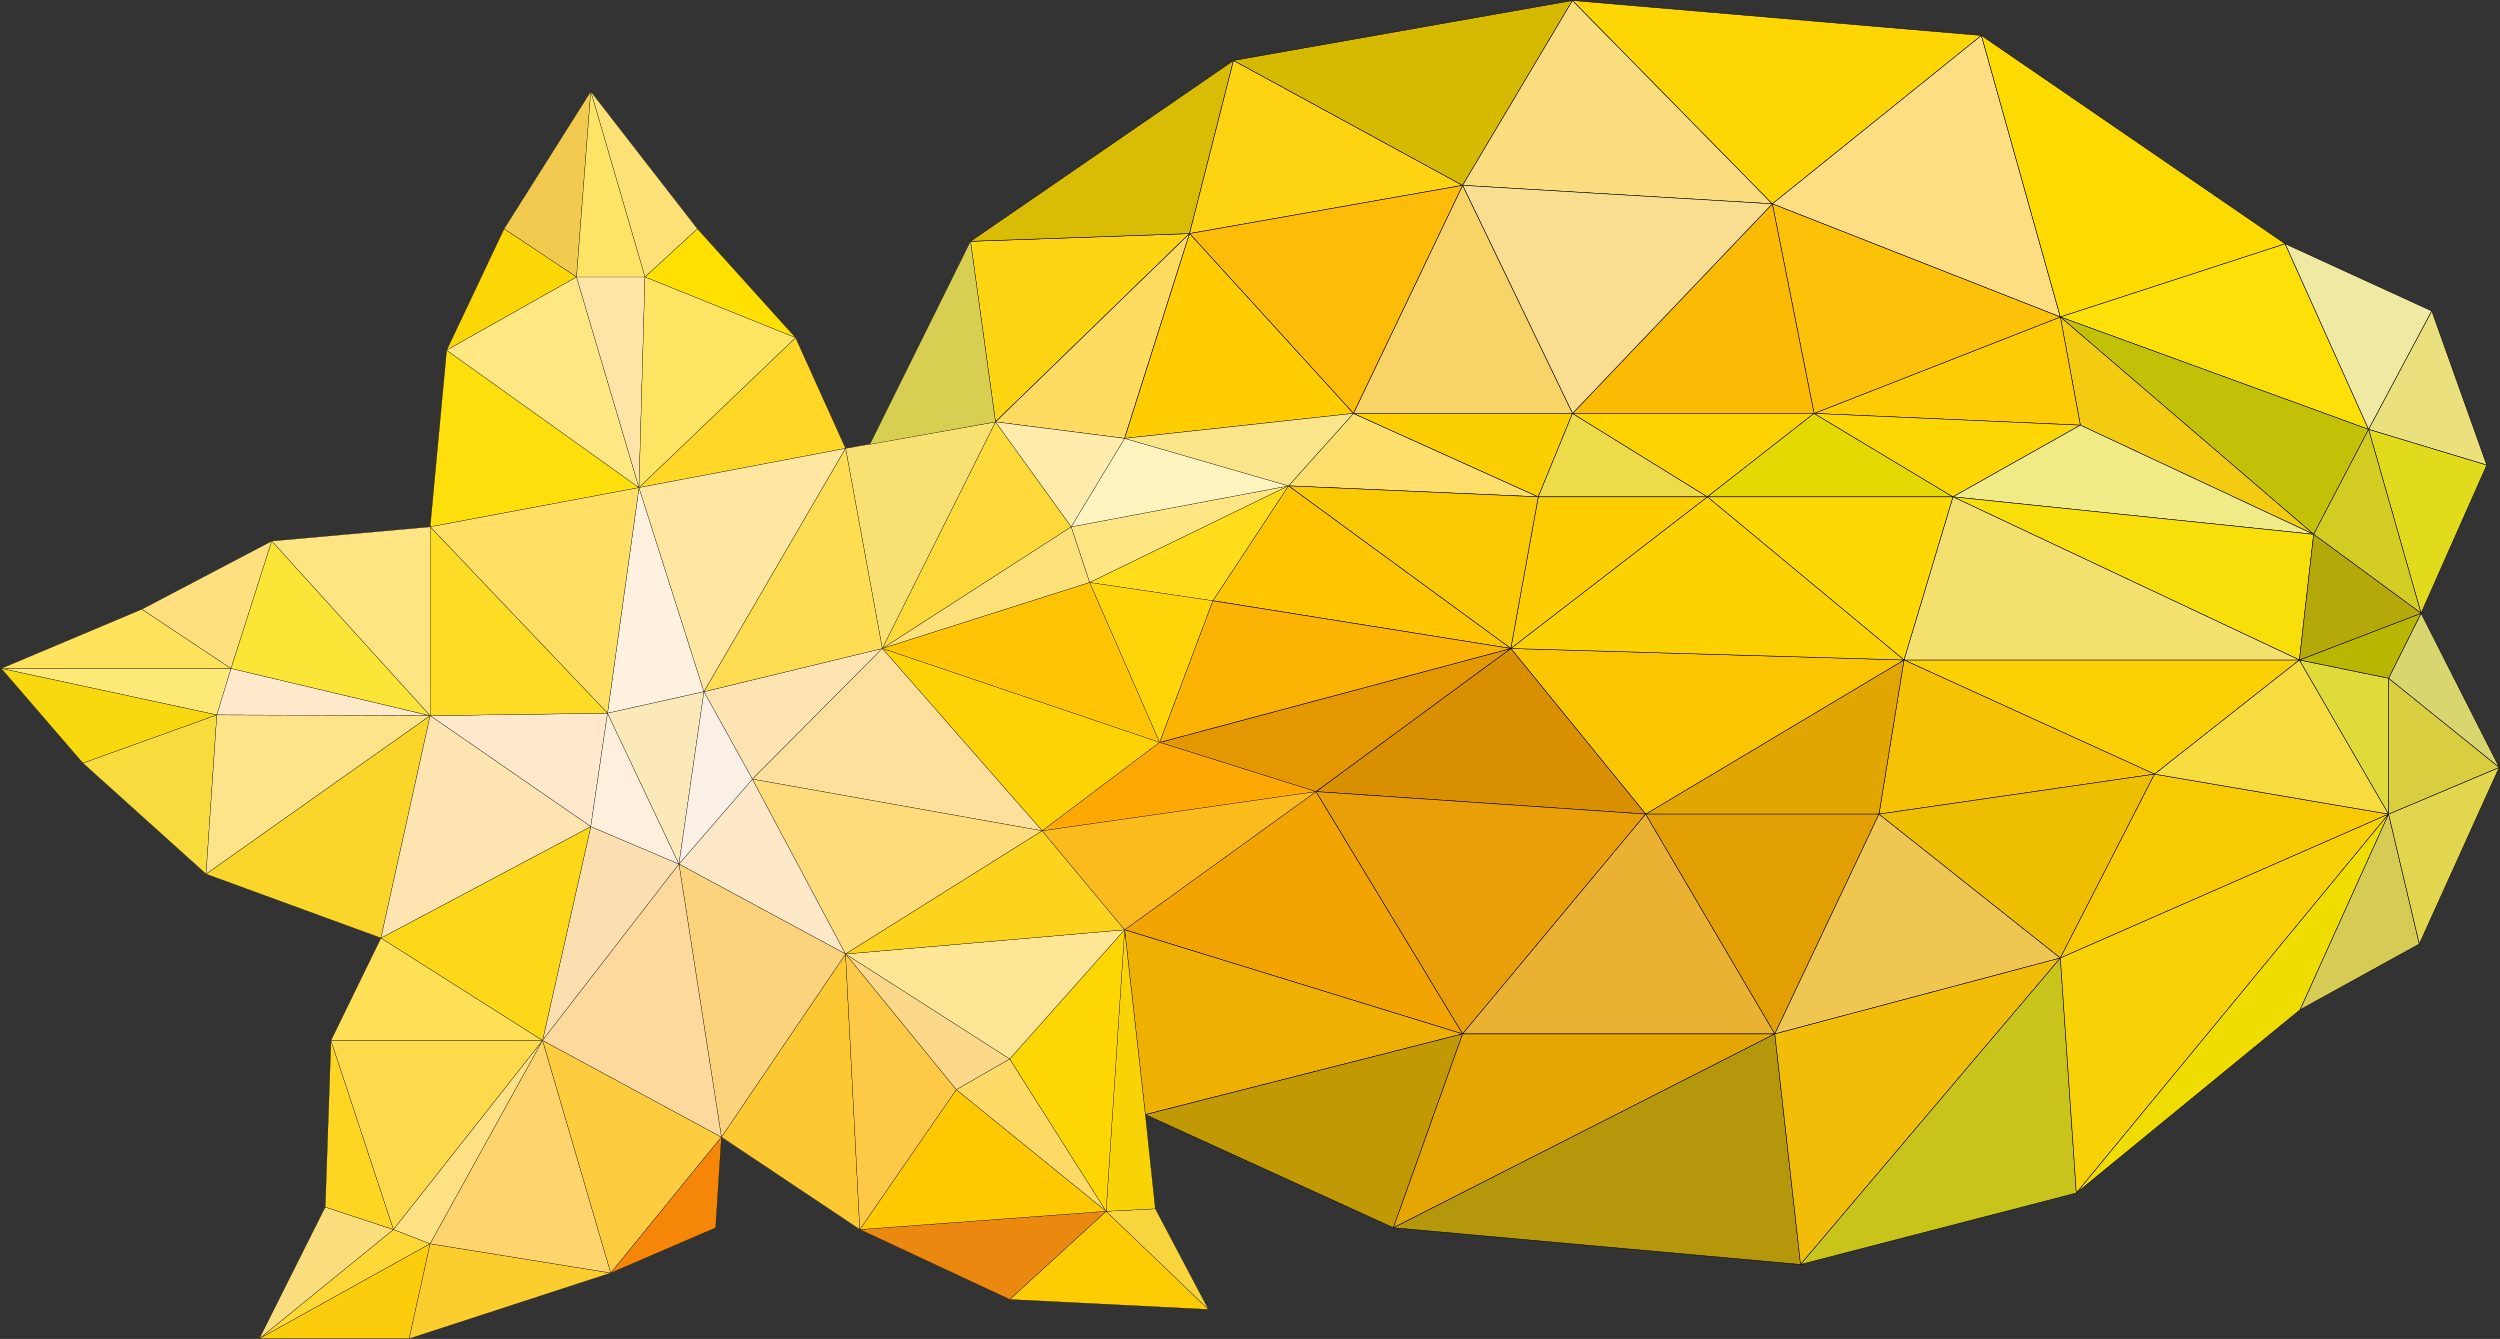 <?xml version="1.0" encoding="utf-8"?>
<!-- Generator: Adobe Illustrator 24.1.0, SVG Export Plug-In . SVG Version: 6.00 Build 0)  -->
<svg version="1.1" baseProfile="tiny" id="央铋_4"
	 xmlns="http://www.w3.org/2000/svg" xmlns:xlink="http://www.w3.org/1999/xlink" x="0px" y="0px" viewBox="0 0 1000.8 536"
	 xml:space="preserve">
<rect x="0" y="0" width="1000.8" height="536" fill="#333333" stroke="none"/>
<g>
	<g>
		<polygon fill="#FDD513" stroke="#000000" stroke-width="0.2" stroke-miterlimit="10" points="388.5,96.6 398.5,168.9 476.2,93.5 
					"/>
		<polygon fill="#D9BC05" stroke="#000000" stroke-width="0.2" stroke-miterlimit="10" points="493.8,24.2 388.5,96.6 476.2,93.5 		
			"/>
		<polygon fill="#FFDC61" stroke="#000000" stroke-width="0.2" stroke-miterlimit="10" points="476.2,93.5 398.5,168.9 450.2,175.5 
					"/>
		<polygon fill="#FED312" stroke="#000000" stroke-width="0.2" stroke-miterlimit="10" points="585.5,74.2 493.8,24.2 476.2,93.5 		
			"/>
		<polygon fill="#D6BA01" stroke="#000000" stroke-width="0.2" stroke-miterlimit="10" points="629.5,0.2 493.8,24.2 585.5,74.2 		
			"/>
		<polygon fill="#F9DD7E" stroke="#000000" stroke-width="0.2" stroke-miterlimit="10" points="709.5,81.6 629.5,0.2 585.5,74.2 		
			"/>
		<polygon fill="#FDD604" stroke="#000000" stroke-width="0.2" stroke-miterlimit="10" points="793.2,14.2 629.5,0.2 709.5,81.6 		
			"/>
		<polygon fill="#FEDE82" stroke="#000000" stroke-width="0.2" stroke-miterlimit="10" points="824.8,126.9 793.2,14.2 709.5,81.6 
					"/>
		<polygon fill="#FDDA00" stroke="#000000" stroke-width="0.2" stroke-miterlimit="10" points="914.8,97.6 793.2,14.2 824.8,126.9 
					"/>
		<polygon fill="#FDE008" stroke="#000000" stroke-width="0.2" stroke-miterlimit="10" points="948.2,171.9 914.8,97.6 824.8,126.9 
					"/>
		<polygon fill="#C2C108" stroke="#000000" stroke-width="0.2" stroke-miterlimit="10" points="948.2,171.9 824.8,126.9 
			926.2,213.9 		"/>
		<polygon fill="#F3CB11" stroke="#000000" stroke-width="0.2" stroke-miterlimit="10" points="926.2,213.9 824.8,126.9 
			832.8,170.2 		"/>
		<polygon fill="#FECC04" stroke="#000000" stroke-width="0.2" stroke-miterlimit="10" points="832.8,170.2 824.8,126.9 
			726.2,165.5 		"/>
		<polygon fill="#FCC109" stroke="#000000" stroke-width="0.2" stroke-miterlimit="10" points="824.8,126.9 709.5,81.6 726.2,165.5 
					"/>
		<polygon fill="#FBBA04" stroke="#000000" stroke-width="0.2" stroke-miterlimit="10" points="726.2,165.5 709.5,81.6 629.5,165.5 
					"/>
		<polygon fill="#F9DE92" stroke="#000000" stroke-width="0.2" stroke-miterlimit="10" points="709.5,81.6 585.5,74.2 629.5,165.5 
					"/>
		<polygon fill="#F8D367" stroke="#000000" stroke-width="0.2" stroke-miterlimit="10" points="629.5,165.5 585.5,74.2 541.8,165.5 
					"/>
		<polygon fill="#FCBC08" stroke="#000000" stroke-width="0.2" stroke-miterlimit="10" points="585.5,74.2 476.2,93.5 541.8,165.5 
					"/>
		<polygon fill="#FFCD02" stroke="#000000" stroke-width="0.2" stroke-miterlimit="10" points="476.2,93.5 450.2,175.5 541.8,165.5 
					"/>
		<polygon fill="#FCDF6C" stroke="#000000" stroke-width="0.2" stroke-miterlimit="10" points="541.8,165.5 515.8,194.5 
			615.8,198.9 		"/>
		<polygon fill="#FBCF01" stroke="#000000" stroke-width="0.2" stroke-miterlimit="10" points="629.5,165.5 541.8,165.5 
			615.8,198.9 		"/>
		<polygon fill="#EDDB4A" stroke="#000000" stroke-width="0.2" stroke-miterlimit="10" points="683.5,198.9 629.5,165.5 
			615.8,198.9 		"/>
		<polygon fill="#FFD202" stroke="#000000" stroke-width="0.2" stroke-miterlimit="10" points="726.2,165.5 629.5,165.5 
			683.5,198.9 		"/>
		<polygon fill="#E4D902" stroke="#000000" stroke-width="0.2" stroke-miterlimit="10" points="781.8,198.9 726.2,165.5 
			683.5,198.9 		"/>
		<polygon fill="#FDD704" stroke="#000000" stroke-width="0.2" stroke-miterlimit="10" points="832.8,170.2 726.2,165.5 
			781.8,198.9 		"/>
		<polygon fill="#F0EA87" stroke="#000000" stroke-width="0.2" stroke-miterlimit="10" points="781.8,198.9 926.2,213.9 
			832.8,170.2 		"/>
		<polygon fill="#F9DF0A" stroke="#000000" stroke-width="0.2" stroke-miterlimit="10" points="920.5,264.2 926.2,213.9 
			781.8,198.9 		"/>
		<polygon fill="#FBD004" stroke="#000000" stroke-width="0.2" stroke-miterlimit="10" points="862.5,309.9 920.5,264.2 
			762.2,264.2 		"/>
		<polygon fill="#F4E06E" stroke="#000000" stroke-width="0.2" stroke-miterlimit="10" points="762.2,264.2 920.5,264.2 
			781.8,198.9 		"/>
		<polygon fill="#F5C303" stroke="#000000" stroke-width="0.2" stroke-miterlimit="10" points="752.2,325.9 862.5,309.9 
			762.2,264.2 		"/>
		<polygon fill="#FDD803" stroke="#000000" stroke-width="0.2" stroke-miterlimit="10" points="762.2,264.2 781.8,198.9 
			683.5,198.9 		"/>
		<polygon fill="#E1A602" stroke="#000000" stroke-width="0.2" stroke-miterlimit="10" points="658.8,325.9 752.2,325.9 
			762.2,264.2 		"/>
		<polygon fill="#FAC601" stroke="#000000" stroke-width="0.2" stroke-miterlimit="10" points="604.8,259.6 658.8,325.9 
			762.2,264.2 		"/>
		<polygon fill="#FDD201" stroke="#000000" stroke-width="0.2" stroke-miterlimit="10" points="604.8,259.6 762.2,264.2 
			683.5,198.9 		"/>
		<polygon fill="#FDCF02" stroke="#000000" stroke-width="0.2" stroke-miterlimit="10" points="615.8,198.9 604.8,259.6 
			683.5,198.9 		"/>
		<polygon fill="#D99000" stroke="#000000" stroke-width="0.2" stroke-miterlimit="10" points="526.8,316.9 658.8,325.9 
			604.8,259.6 		"/>
		<polygon fill="#F9C904" stroke="#000000" stroke-width="0.2" stroke-miterlimit="10" points="615.8,198.9 515.8,194.5 
			604.8,259.6 		"/>
		<polygon fill="#E39801" stroke="#000000" stroke-width="0.2" stroke-miterlimit="10" points="464.2,297.2 526.8,316.9 
			604.8,259.6 		"/>
		<polygon fill="#FEC501" stroke="#000000" stroke-width="0.2" stroke-miterlimit="10" points="604.8,259.6 515.8,194.5 
			485.5,240.5 		"/>
		<polygon fill="#FBB403" stroke="#000000" stroke-width="0.2" stroke-miterlimit="10" points="485.5,240.5 464.2,297.2 
			604.8,259.6 		"/>
		<polygon fill="#E89F08" stroke="#000000" stroke-width="0.2" stroke-miterlimit="10" points="526.8,316.9 585.5,413.9 
			658.8,325.9 		"/>
		<polygon fill="#F2A502" stroke="#000000" stroke-width="0.2" stroke-miterlimit="10" points="450.2,372.2 585.5,413.9 
			526.8,316.9 		"/>
		<polygon fill="#EAB132" stroke="#000000" stroke-width="0.2" stroke-miterlimit="10" points="585.5,413.9 710.5,413.9 
			658.8,325.9 		"/>
		<polygon fill="#E29F03" stroke="#000000" stroke-width="0.2" stroke-miterlimit="10" points="658.8,325.9 710.5,413.9 
			752.2,325.9 		"/>
		<polygon fill="#EEC651" stroke="#000000" stroke-width="0.2" stroke-miterlimit="10" points="710.5,413.9 824.8,383.5 
			752.2,325.9 		"/>
		<polygon fill="#EEBE00" stroke="#000000" stroke-width="0.2" stroke-miterlimit="10" points="752.2,325.9 824.8,383.5 
			862.5,309.9 		"/>
		<polygon fill="#F7CA02" stroke="#000000" stroke-width="0.2" stroke-miterlimit="10" points="824.8,383.5 956.2,325.9 
			862.5,309.9 		"/>
		<polygon fill="#F6DC3E" stroke="#000000" stroke-width="0.2" stroke-miterlimit="10" points="862.5,309.9 956.2,325.9 
			920.5,264.2 		"/>
		<polygon fill="#DFDB3A" stroke="#000000" stroke-width="0.2" stroke-miterlimit="10" points="920.5,264.2 956.2,325.9 
			956.2,271.5 		"/>
		<polygon fill="#EEB002" stroke="#000000" stroke-width="0.2" stroke-miterlimit="10" points="458.5,446.2 585.5,413.9 
			450.2,372.2 		"/>
		<polygon fill="#C19905" stroke="#000000" stroke-width="0.2" stroke-miterlimit="10" points="458.5,446.2 458.5,446.2 
			557.8,491.5 585.5,413.9 		"/>
		<polygon fill="#E4A602" stroke="#000000" stroke-width="0.2" stroke-miterlimit="10" points="585.5,413.9 557.8,491.5 
			710.5,413.9 		"/>
		<polygon fill="#B5970C" stroke="#000000" stroke-width="0.2" stroke-miterlimit="10" points="557.8,491.5 720.8,506.2 
			710.5,413.9 		"/>
		<polygon fill="#F1BD09" stroke="#000000" stroke-width="0.2" stroke-miterlimit="10" points="710.5,413.9 720.8,506.2 
			824.8,383.5 		"/>
		<polygon fill="#C8C41C" stroke="#000000" stroke-width="0.2" stroke-miterlimit="10" points="720.8,506.2 831.2,477.6 
			824.8,383.5 		"/>
		<polygon fill="#F8D107" stroke="#000000" stroke-width="0.2" stroke-miterlimit="10" points="824.8,383.5 831.2,477.6 
			956.2,325.9 		"/>
		<polygon fill="#EFDD00" stroke="#000000" stroke-width="0.2" stroke-miterlimit="10" points="831.2,477.6 920.8,404.2 
			956.2,325.9 		"/>
		<polygon fill="#D6CB55" stroke="#000000" stroke-width="0.2" stroke-miterlimit="10" points="920.8,404.2 968.5,377.9 
			956.2,325.9 		"/>
		<polygon fill="#E2D64F" stroke="#000000" stroke-width="0.2" stroke-miterlimit="10" points="956.2,325.9 968.5,377.9 
			1000.5,307.2 		"/>
		<polygon fill="#D9CD40" stroke="#000000" stroke-width="0.2" stroke-miterlimit="10" points="956.2,325.9 1000.5,307.2 
			956.2,271.5 		"/>
		<polygon fill="#D9D670" stroke="#000000" stroke-width="0.2" stroke-miterlimit="10" points="1000.5,307.2 969.2,245.5 
			956.2,271.5 		"/>
		<polygon fill="#F0E9A3" stroke="#000000" stroke-width="0.2" stroke-miterlimit="10" points="973.5,124.5 914.8,97.6 948.2,171.9 
					"/>
		<polygon fill="#EAE07D" stroke="#000000" stroke-width="0.2" stroke-miterlimit="10" points="995.5,186.2 973.5,124.5 
			948.2,171.9 		"/>
		<polygon fill="#E2DA1C" stroke="#000000" stroke-width="0.2" stroke-miterlimit="10" points="969.2,245.5 995.5,186.2 
			948.2,171.9 		"/>
		<polygon fill="#D3CC22" stroke="#000000" stroke-width="0.2" stroke-miterlimit="10" points="926.2,213.9 969.2,245.5 
			948.2,171.9 		"/>
		<polygon fill="#B9B601" stroke="#000000" stroke-width="0.2" stroke-miterlimit="10" points="956.2,271.5 969.2,245.5 
			920.5,264.2 		"/>
		<polygon fill="#B5A80A" stroke="#000000" stroke-width="0.2" stroke-miterlimit="10" points="920.5,264.2 969.2,245.5 
			926.2,213.9 		"/>
	</g>
	<g>
		<polygon fill="#F1CA4F" stroke="#000000" stroke-width="0.1" stroke-miterlimit="10" points="236.5,36.6 201.8,91.6 230.8,110.9 
					"/>
		<polygon fill="#FCD706" stroke="#000000" stroke-width="0.1" stroke-miterlimit="10" points="201.8,91.6 178.8,140.2 230.8,110.9 
					"/>
		<polygon fill="#FEE176" stroke="#000000" stroke-width="0.1" stroke-miterlimit="10" points="279.2,91.6 236.5,36.6 258.2,110.9 
					"/>
		<polygon fill="#FFE001" stroke="#000000" stroke-width="0.1" stroke-miterlimit="10" points="318.5,135.2 279.2,91.6 258.2,110.9 
					"/>
		<polygon fill="#FDE00B" stroke="#000000" stroke-width="0.1" stroke-miterlimit="10" points="178.8,140.2 172.2,210.9 
			255.8,195.2 		"/>
		<polygon fill="#FFE883" stroke="#000000" stroke-width="0.1" stroke-miterlimit="10" points="230.8,110.9 178.8,140.2 
			255.8,195.2 		"/>
		<polygon fill="#FDE467" stroke="#000000" stroke-width="0.1" stroke-miterlimit="10" points="258.2,110.9 236.5,36.6 230.8,110.9 
					"/>
		<polygon fill="#FEE5A7" stroke="#000000" stroke-width="0.1" stroke-miterlimit="10" points="230.8,110.9 255.8,195.2 
			258.2,110.9 		"/>
		<polygon fill="#FDE563" stroke="#000000" stroke-width="0.1" stroke-miterlimit="10" points="255.8,195.2 318.5,135.2 
			258.2,110.9 		"/>
		<polygon fill="#FED727" stroke="#000000" stroke-width="0.1" stroke-miterlimit="10" points="338.5,179.5 318.5,135.2 
			255.8,195.2 		"/>
		<polygon fill="#FDE978" stroke="#000000" stroke-width="0.1" stroke-miterlimit="10" points="92.5,267.6 0.5,267.6 86.8,286.2 		
			"/>
		<polygon fill="#F8D80F" stroke="#000000" stroke-width="0.1" stroke-miterlimit="10" points="0.5,267.6 33.2,305.5 86.8,286.2 		
			"/>
		<polygon fill="#FEE35F" stroke="#000000" stroke-width="0.1" stroke-miterlimit="10" points="56.8,243.9 0.5,267.6 92.5,267.6 		
			"/>
		<polygon fill="#FEEACB" stroke="#000000" stroke-width="0.1" stroke-miterlimit="10" points="86.8,286.2 172.2,286.5 92.5,267.6 
					"/>
		<polygon fill="#FFE07E" stroke="#000000" stroke-width="0.1" stroke-miterlimit="10" points="108.8,216.6 56.8,243.9 92.5,267.6 
					"/>
		<polygon fill="#F8DC3E" stroke="#000000" stroke-width="0.1" stroke-miterlimit="10" points="33.2,305.5 82.5,349.9 86.8,286.2 		
			"/>
		<polygon fill="#FDE38A" stroke="#000000" stroke-width="0.1" stroke-miterlimit="10" points="86.8,286.2 82.5,349.9 172.2,286.5 
					"/>
		<polygon fill="#FAD52A" stroke="#000000" stroke-width="0.1" stroke-miterlimit="10" points="82.5,349.9 152.5,375.5 172.2,286.5 
					"/>
		<polygon fill="#FBE638" stroke="#000000" stroke-width="0.1" stroke-miterlimit="10" points="172.2,286.5 108.8,216.6 92.5,267.6 
					"/>
		<polygon fill="#FEE482" stroke="#000000" stroke-width="0.1" stroke-miterlimit="10" points="172.2,210.9 108.8,216.6 
			172.2,286.5 		"/>
		<polygon fill="#FFE584" stroke="#000000" stroke-width="0.1" stroke-miterlimit="10" points="515.8,194.5 428.8,210.9 
			436.2,233.2 		"/>
		<polygon fill="#FCE07A" stroke="#000000" stroke-width="0.1" stroke-miterlimit="10" points="428.8,210.9 353.2,259.6 
			436.2,233.2 		"/>
		<polygon fill="#FFF3C0" stroke="#000000" stroke-width="0.1" stroke-miterlimit="10" points="450.2,175.5 428.8,210.9 
			515.8,194.5 		"/>
		<polygon fill="#FFEBAB" stroke="#000000" stroke-width="0.1" stroke-miterlimit="10" points="450.2,175.5 398.5,168.9 
			428.8,210.9 		"/>
		<polygon fill="#FFDD1B" stroke="#000000" stroke-width="0.1" stroke-miterlimit="10" points="515.8,194.5 436.2,233.2 
			485.5,240.5 		"/>
		<polygon fill="#FFD509" stroke="#000000" stroke-width="0.1" stroke-miterlimit="10" points="436.2,233.2 464.2,297.2 
			485.5,240.5 		"/>
		<polygon fill="#FDDA39" stroke="#000000" stroke-width="0.1" stroke-miterlimit="10" points="428.8,210.9 398.5,168.9 
			353.2,259.6 		"/>
		<polygon fill="#F9E073" stroke="#000000" stroke-width="0.1" stroke-miterlimit="10" points="398.5,168.9 338.5,179.5 
			353.2,259.6 		"/>
		<polygon fill="#FFC405" stroke="#000000" stroke-width="0.1" stroke-miterlimit="10" points="436.2,233.2 353.2,259.6 
			464.2,297.2 		"/>
		<polygon fill="#FDD306" stroke="#000000" stroke-width="0.1" stroke-miterlimit="10" points="464.2,297.2 353.2,259.6 
			417.2,332.6 		"/>
		<polygon fill="#FDCC03" stroke="#000000" stroke-width="0.1" stroke-miterlimit="10" points="404.2,520.2 483.8,524.2 
			442.8,484.9 		"/>
		<polygon fill="#F9D53D" stroke="#000000" stroke-width="0.1" stroke-miterlimit="10" points="483.8,524.2 462.5,483.9 
			442.8,484.9 		"/>
		<polygon fill="#FFDA66" stroke="#000000" stroke-width="0.1" stroke-miterlimit="10" points="382.8,436.2 442.8,484.9 
			404.2,423.9 		"/>
		<polygon fill="#F8D306" stroke="#000000" stroke-width="0.1" stroke-miterlimit="10" points="450.2,372.2 442.8,484.9 
			462.5,483.9 458.5,446.2 458.5,446.2 		"/>
		<polygon fill="#FED602" stroke="#000000" stroke-width="0.1" stroke-miterlimit="10" points="442.8,484.9 450.2,372.2 
			404.2,423.9 		"/>
		<polygon fill="#EB8810" stroke="#000000" stroke-width="0.1" stroke-miterlimit="10" points="344.2,492.2 404.2,520.2 
			442.8,484.9 		"/>
		<polygon fill="#FFC901" stroke="#000000" stroke-width="0.1" stroke-miterlimit="10" points="382.8,436.2 344.2,492.2 
			442.8,484.9 		"/>
		<polygon fill="#FCC933" stroke="#000000" stroke-width="0.1" stroke-miterlimit="10" points="288.8,455.2 344.2,492.2 
			338.5,381.9 		"/>
		<polygon fill="#FCD98A" stroke="#000000" stroke-width="0.1" stroke-miterlimit="10" points="338.5,381.9 382.8,436.2 
			404.2,423.9 		"/>
		<polygon fill="#FEC946" stroke="#000000" stroke-width="0.1" stroke-miterlimit="10" points="338.5,381.9 344.2,492.2 
			382.8,436.2 		"/>
		<polygon fill="#FFE697" stroke="#000000" stroke-width="0.1" stroke-miterlimit="10" points="404.2,423.9 450.2,372.2 
			338.5,381.9 		"/>
		<polygon fill="#FED837" stroke="#000000" stroke-width="0.1" stroke-miterlimit="10" points="157.5,492.2 103.8,535.9 
			172.2,497.9 		"/>
		<polygon fill="#FBCD0C" stroke="#000000" stroke-width="0.1" stroke-miterlimit="10" points="103.8,535.9 163.8,535.9 
			172.2,497.9 		"/>
		<polygon fill="#FADD7C" stroke="#000000" stroke-width="0.1" stroke-miterlimit="10" points="130.2,483.2 103.8,535.9 
			157.5,492.2 		"/>
		<polygon fill="#FEE184" stroke="#000000" stroke-width="0.1" stroke-miterlimit="10" points="172.2,497.9 217.2,416.5 
			157.5,492.2 		"/>
		<polygon fill="#FBCD2F" stroke="#000000" stroke-width="0.1" stroke-miterlimit="10" points="163.8,535.9 244.5,509.6 
			172.2,497.9 		"/>
		<polygon fill="#FCD623" stroke="#000000" stroke-width="0.1" stroke-miterlimit="10" points="132.5,416.5 130.2,483.2 
			157.5,492.2 		"/>
		<polygon fill="#FCDA4C" stroke="#000000" stroke-width="0.1" stroke-miterlimit="10" points="217.2,416.5 132.5,416.5 
			157.5,492.2 		"/>
		<polygon fill="#FED46E" stroke="#000000" stroke-width="0.1" stroke-miterlimit="10" points="172.2,497.9 244.5,509.6 
			217.2,416.5 		"/>
		<polygon fill="#FDCD3F" stroke="#000000" stroke-width="0.1" stroke-miterlimit="10" points="244.5,509.6 288.8,455.2 
			217.2,416.5 		"/>
		<polygon fill="#FDE055" stroke="#000000" stroke-width="0.1" stroke-miterlimit="10" points="152.5,375.5 132.5,416.5 
			217.2,416.5 		"/>
		<polygon fill="#FFF1DF" stroke="#000000" stroke-width="0.1" stroke-miterlimit="10" points="255.8,195.2 243.2,285.5 
			281.8,276.9 		"/>
		<polygon fill="#FEE3B3" stroke="#000000" stroke-width="0.1" stroke-miterlimit="10" points="353.2,259.6 281.8,276.9 
			301.2,311.9 		"/>
		<polygon fill="#FDE9C7" stroke="#000000" stroke-width="0.1" stroke-miterlimit="10" points="271.8,345.9 338.5,381.9 
			301.2,311.9 		"/>
		<polygon fill="#FFE8CB" stroke="#000000" stroke-width="0.1" stroke-miterlimit="10" points="172.2,286.5 236.5,330.9 
			243.2,285.5 		"/>
		<polygon fill="#FCDFB1" stroke="#000000" stroke-width="0.1" stroke-miterlimit="10" points="217.2,416.5 271.8,345.9 
			236.5,330.9 		"/>
		<polygon fill="#FFE6A1" stroke="#000000" stroke-width="0.1" stroke-miterlimit="10" points="281.8,276.9 338.5,179.5 
			255.8,195.2 		"/>
		<polygon fill="#FEDD52" stroke="#000000" stroke-width="0.1" stroke-miterlimit="10" points="353.2,259.6 338.5,179.5 
			281.8,276.9 		"/>
		<polygon fill="#FFDF9C" stroke="#000000" stroke-width="0.1" stroke-miterlimit="10" points="417.2,332.6 353.2,259.6 
			301.2,311.9 		"/>
		<polygon fill="#FFDC7B" stroke="#000000" stroke-width="0.1" stroke-miterlimit="10" points="301.2,311.9 338.5,381.9 
			417.2,332.6 		"/>
		<polygon fill="#FDD41D" stroke="#000000" stroke-width="0.1" stroke-miterlimit="10" points="338.5,381.9 450.2,372.2 
			417.2,332.6 		"/>
		<polygon fill="#FBD37D" stroke="#000000" stroke-width="0.1" stroke-miterlimit="10" points="271.8,345.9 288.8,455.2 
			338.5,381.9 		"/>
		<polygon fill="#FDD99D" stroke="#000000" stroke-width="0.1" stroke-miterlimit="10" points="217.2,416.5 288.8,455.2 
			271.8,345.9 		"/>
		<polygon fill="#FCD819" stroke="#000000" stroke-width="0.1" stroke-miterlimit="10" points="236.5,330.9 152.5,375.5 
			217.2,416.5 		"/>
		<polygon fill="#FDE4B0" stroke="#000000" stroke-width="0.1" stroke-miterlimit="10" points="172.2,286.5 152.5,375.5 
			236.5,330.9 		"/>
		<polygon fill="#FFDF64" stroke="#000000" stroke-width="0.1" stroke-miterlimit="10" points="255.8,195.2 172.2,210.9 
			243.2,285.5 		"/>
		<polygon fill="#FCDC24" stroke="#000000" stroke-width="0.1" stroke-miterlimit="10" points="243.2,285.5 172.2,210.9 
			172.2,286.5 		"/>
		<polygon fill="#FFEFDC" stroke="#000000" stroke-width="0.1" stroke-miterlimit="10" points="236.5,330.9 271.8,345.9 
			243.2,285.5 		"/>
		<polygon fill="#FCE9B9" stroke="#000000" stroke-width="0.1" stroke-miterlimit="10" points="243.2,285.5 271.8,345.9 
			281.8,276.9 		"/>
		<polygon fill="#FBF0E6" stroke="#000000" stroke-width="0.1" stroke-miterlimit="10" points="281.8,276.9 271.8,345.9 
			301.2,311.9 		"/>
		<polygon fill="#D7CF52" stroke="#000000" stroke-width="0.1" stroke-miterlimit="10" points="348.2,177.9 398.5,168.9 388.5,96.6 
					"/>
		<polygon fill="#FBE58B" stroke="#000000" stroke-width="0.1" stroke-miterlimit="10" points="541.8,165.5 450.2,175.5 
			515.8,194.5 		"/>
		<polygon fill="#FEA804" stroke="#000000" stroke-width="0.1" stroke-miterlimit="10" points="417.2,332.6 526.8,316.9 
			464.2,297.2 		"/>
		<polygon fill="#FCBB1C" stroke="#000000" stroke-width="0.1" stroke-miterlimit="10" points="417.2,332.6 450.2,372.2 
			526.8,316.9 		"/>
		<polygon fill="#F58608" stroke="#000000" stroke-width="0.1" stroke-miterlimit="10" points="286.5,491.5 288.8,455.2 
			244.5,509.6 		"/>
	</g>
</g>
</svg>

